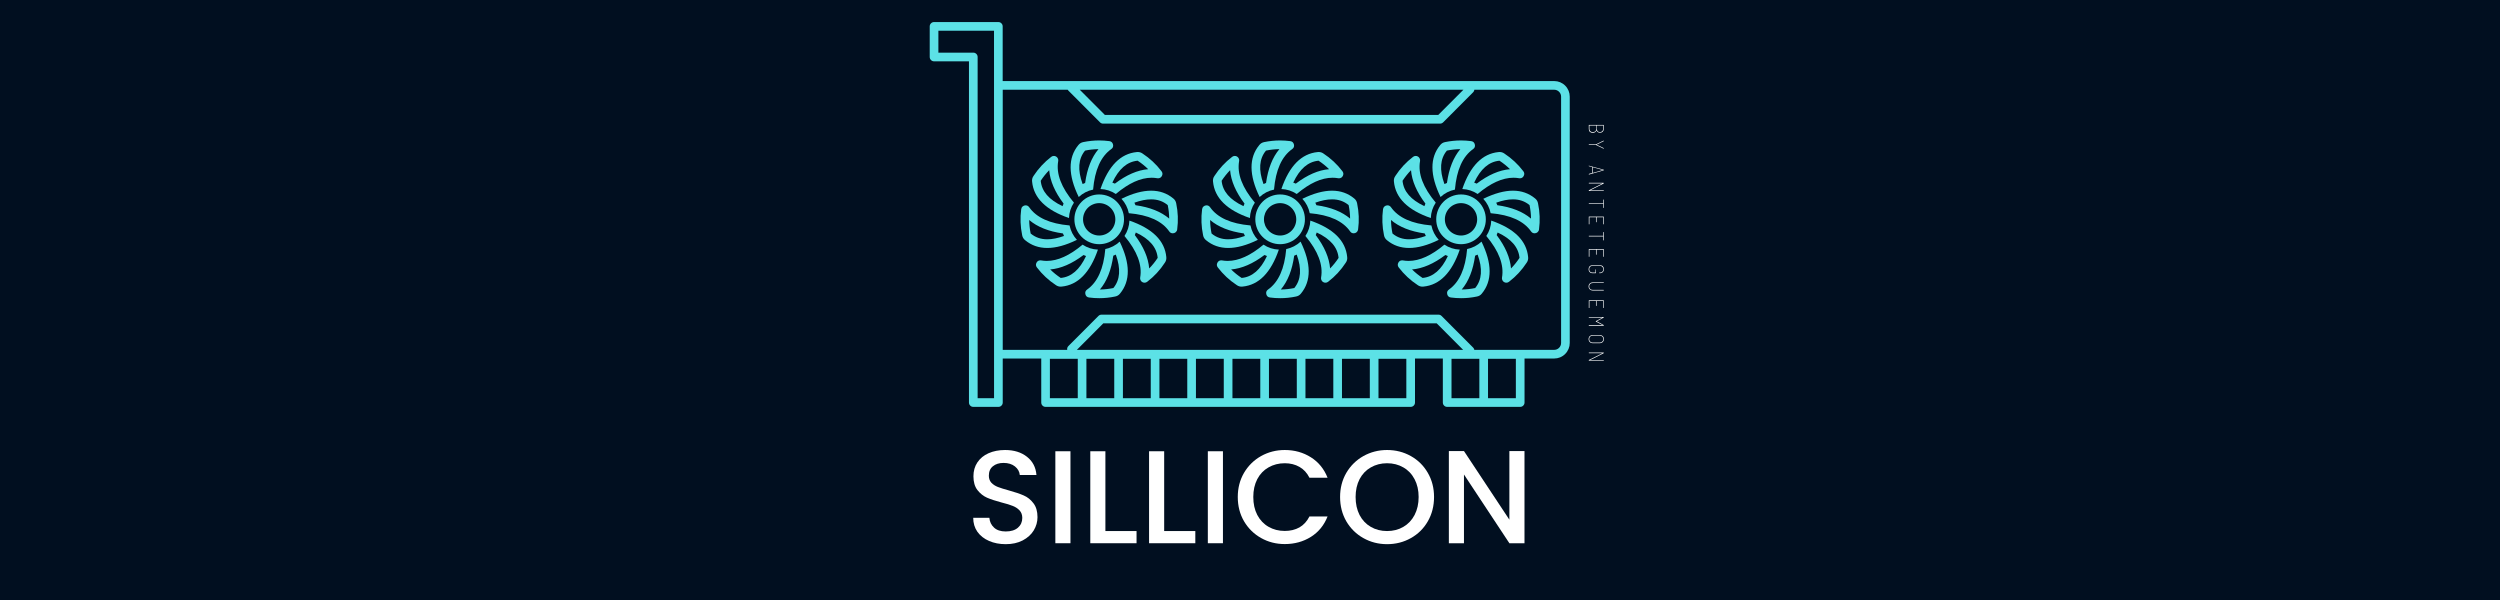 <svg xmlns="http://www.w3.org/2000/svg" xmlns:xlink="http://www.w3.org/1999/xlink" width="500" zoomAndPan="magnify" viewBox="0 0 375 90" height="120" preserveAspectRatio="xMidYMid meet" version="1.0"><defs><g/><clipPath id="c80e1ba3f9"><path d="M 139.461 3.293 L 235.461 3.293 L 235.461 61.043 L 139.461 61.043 Z M 139.461 3.293 " clip-rule="nonzero"/></clipPath></defs><rect x="-37.5" width="450" fill="#ffffff" y="-9" height="108" fill-opacity="1"/><rect x="-37.5" width="450" fill="#ffffff" y="-9" height="108" fill-opacity="1"/><rect x="-37.5" width="450" fill="#010f20" y="-9" height="108" fill-opacity="1"/><g clip-path="url(#c80e1ba3f9)"><path fill="#5ce1e6" d="M 233.133 12.16 L 150.402 12.16 L 150.402 3.961 C 150.402 3.781 150.34 3.625 150.211 3.5 C 150.086 3.371 149.934 3.309 149.754 3.309 L 140.109 3.309 C 139.93 3.309 139.773 3.371 139.648 3.5 C 139.523 3.625 139.457 3.781 139.457 3.961 L 139.457 8.547 C 139.457 8.727 139.523 8.883 139.648 9.008 C 139.773 9.137 139.93 9.199 140.109 9.199 L 145.344 9.199 L 145.344 60.379 C 145.344 60.559 145.406 60.715 145.535 60.84 C 145.66 60.969 145.812 61.031 145.992 61.031 L 149.762 61.031 C 149.941 61.031 150.094 60.969 150.219 60.84 C 150.348 60.715 150.41 60.559 150.41 60.379 L 150.41 53.777 L 156.188 53.777 L 156.188 60.379 C 156.188 60.559 156.25 60.715 156.375 60.84 C 156.504 60.969 156.656 61.031 156.836 61.031 L 211.598 61.031 C 211.777 61.031 211.93 60.969 212.059 60.84 C 212.184 60.715 212.25 60.559 212.25 60.379 L 212.25 53.777 L 216.426 53.777 L 216.426 60.379 C 216.426 60.559 216.488 60.715 216.617 60.84 C 216.742 60.969 216.895 61.031 217.074 61.031 L 228.027 61.031 C 228.207 61.031 228.359 60.969 228.488 60.84 C 228.613 60.715 228.68 60.559 228.68 60.379 L 228.68 53.777 L 233.133 53.777 C 233.441 53.777 233.738 53.719 234.023 53.602 C 234.309 53.48 234.562 53.312 234.777 53.094 C 234.996 52.875 235.164 52.621 235.285 52.336 C 235.402 52.051 235.461 51.754 235.461 51.445 L 235.461 14.492 C 235.461 14.184 235.402 13.887 235.285 13.602 C 235.164 13.316 234.996 13.062 234.777 12.844 C 234.562 12.625 234.309 12.457 234.023 12.336 C 233.738 12.219 233.441 12.16 233.133 12.16 Z M 146.645 59.727 L 146.645 8.547 C 146.645 8.367 146.578 8.215 146.453 8.086 C 146.324 7.961 146.172 7.898 145.992 7.898 L 140.758 7.898 L 140.758 4.609 L 149.102 4.609 L 149.109 59.727 Z M 219.512 13.461 L 215.742 17.238 L 165.73 17.238 L 161.965 13.461 Z M 161.531 52.477 L 165.492 48.504 L 215.508 48.504 L 219.469 52.477 Z M 157.484 53.82 L 161.664 53.82 L 161.664 59.727 L 157.484 59.727 Z M 162.961 53.82 L 167.137 53.82 L 167.137 59.727 L 162.961 59.727 Z M 168.438 53.82 L 172.613 53.82 L 172.613 59.727 L 168.438 59.727 Z M 173.914 53.82 L 178.09 53.82 L 178.09 59.727 L 173.914 59.727 Z M 179.391 53.82 L 183.566 53.82 L 183.566 59.727 L 179.391 59.727 Z M 184.867 53.82 L 189.043 53.82 L 189.043 59.727 L 184.867 59.727 Z M 190.344 53.82 L 194.52 53.82 L 194.52 59.727 L 190.344 59.727 Z M 195.82 53.82 L 199.996 53.82 L 199.996 59.727 L 195.82 59.727 Z M 201.297 53.82 L 205.473 53.82 L 205.473 59.727 L 201.297 59.727 Z M 210.949 59.727 L 206.773 59.727 L 206.773 53.82 L 210.949 53.82 Z M 217.727 53.82 L 221.902 53.82 L 221.902 59.727 L 217.727 59.727 Z M 227.379 59.727 L 223.203 59.727 L 223.203 53.82 L 227.379 53.82 Z M 234.164 51.445 C 234.164 51.582 234.137 51.711 234.082 51.84 C 234.031 51.965 233.957 52.078 233.859 52.172 C 233.766 52.27 233.652 52.344 233.527 52.398 C 233.402 52.449 233.27 52.477 233.133 52.477 L 221.152 52.477 C 221.125 52.348 221.066 52.234 220.977 52.145 L 216.234 47.391 C 216.109 47.266 215.957 47.199 215.777 47.199 L 165.227 47.199 C 165.047 47.199 164.891 47.266 164.766 47.391 L 160.262 51.906 C 160.105 52.062 160.043 52.254 160.082 52.477 L 150.41 52.477 L 150.41 13.461 L 160.16 13.461 C 160.188 13.512 160.223 13.559 160.262 13.598 L 165.004 18.352 C 165.129 18.477 165.281 18.543 165.461 18.543 L 216.012 18.543 C 216.191 18.543 216.344 18.477 216.473 18.352 L 220.977 13.836 C 221.078 13.734 221.141 13.609 221.156 13.461 L 233.133 13.461 C 233.27 13.461 233.402 13.488 233.527 13.539 C 233.652 13.594 233.766 13.668 233.859 13.766 C 233.957 13.859 234.031 13.973 234.086 14.098 C 234.137 14.227 234.164 14.355 234.164 14.492 Z M 234.164 51.445 " fill-opacity="1" fill-rule="nonzero"/></g><path fill="#5ce1e6" d="M 163.965 28.441 C 164.219 25.492 165.129 23.465 166.691 22.363 C 166.938 22.191 167.023 21.957 166.953 21.668 C 166.879 21.375 166.695 21.207 166.395 21.168 C 165.887 21.102 165.375 21.07 164.863 21.066 C 164.066 21.07 163.281 21.152 162.5 21.312 C 162.195 21.367 161.945 21.52 161.75 21.766 C 160.188 23.664 160.207 26.258 161.809 29.551 C 162.426 28.98 163.145 28.609 163.965 28.441 Z M 162.754 22.598 L 162.758 22.59 L 162.766 22.59 C 163.426 22.449 164.098 22.379 164.773 22.371 C 163.738 23.594 163.066 25.293 162.77 27.441 C 162.641 27.492 162.516 27.547 162.391 27.605 C 161.617 25.473 161.742 23.824 162.754 22.598 Z M 162.754 22.598 " fill-opacity="1" fill-rule="nonzero"/><path fill="#5ce1e6" d="M 160.348 32.707 C 160.379 31.867 160.629 31.098 161.09 30.398 C 159.188 28.129 158.402 26.055 158.73 24.168 C 158.75 24.07 158.742 23.977 158.719 23.879 C 158.691 23.785 158.648 23.699 158.586 23.625 C 158.523 23.551 158.445 23.492 158.359 23.453 C 158.27 23.41 158.176 23.391 158.078 23.391 C 157.93 23.391 157.797 23.438 157.68 23.531 C 156.633 24.332 155.75 25.289 155.027 26.395 C 154.848 26.648 154.777 26.934 154.816 27.246 C 155.051 29.695 156.895 31.516 160.348 32.707 Z M 156.113 27.109 C 156.484 26.543 156.906 26.016 157.379 25.531 C 157.512 27.133 158.23 28.809 159.539 30.539 C 159.484 30.664 159.434 30.793 159.387 30.922 C 157.336 29.957 156.262 28.707 156.109 27.121 L 156.109 27.113 Z M 156.113 27.109 " fill-opacity="1" fill-rule="nonzero"/><path fill="#5ce1e6" d="M 161.539 35.977 C 160.973 35.359 160.605 34.641 160.434 33.816 C 157.492 33.562 155.473 32.652 154.375 31.082 C 154.246 30.895 154.066 30.801 153.84 30.801 C 153.672 30.801 153.527 30.855 153.402 30.965 C 153.273 31.074 153.203 31.211 153.18 31.379 C 153.008 32.688 153.055 33.988 153.324 35.281 C 153.379 35.59 153.531 35.844 153.777 36.035 C 154.711 36.809 155.816 37.195 157.09 37.195 C 158.395 37.195 159.879 36.789 161.539 35.977 Z M 154.602 35.027 L 154.598 35.02 C 154.461 34.355 154.391 33.684 154.383 33.004 C 155.602 34.043 157.293 34.719 159.438 35.016 C 159.488 35.145 159.543 35.27 159.602 35.395 C 158.676 35.727 157.836 35.895 157.094 35.895 C 156.121 35.895 155.309 35.613 154.605 35.031 Z M 154.602 35.027 " fill-opacity="1" fill-rule="nonzero"/><path fill="#5ce1e6" d="M 167.375 29.098 C 169.301 27.473 171.094 26.66 172.742 26.66 C 173.027 26.66 173.309 26.684 173.59 26.734 C 173.629 26.742 173.668 26.746 173.707 26.746 C 173.98 26.742 174.176 26.617 174.297 26.371 C 174.414 26.125 174.391 25.895 174.223 25.68 C 173.422 24.629 172.473 23.742 171.367 23.02 C 171.156 22.875 170.926 22.801 170.668 22.801 C 170.621 22.801 170.57 22.805 170.52 22.809 C 168.074 23.043 166.258 24.891 165.07 28.355 C 165.906 28.387 166.676 28.637 167.375 29.098 Z M 170.641 24.105 L 170.648 24.105 L 170.652 24.109 C 171.219 24.48 171.746 24.902 172.227 25.379 C 170.633 25.508 168.961 26.234 167.234 27.543 C 167.109 27.488 166.98 27.438 166.852 27.391 C 167.812 25.336 169.059 24.258 170.641 24.105 Z M 170.641 24.105 " fill-opacity="1" fill-rule="nonzero"/><path fill="#5ce1e6" d="M 165.797 37.355 C 165.543 40.305 164.633 42.328 163.07 43.43 C 162.824 43.605 162.738 43.836 162.809 44.129 C 162.879 44.422 163.066 44.59 163.363 44.625 C 163.871 44.695 164.383 44.727 164.898 44.727 C 165.691 44.727 166.48 44.645 167.258 44.48 C 167.566 44.426 167.816 44.277 168.008 44.031 C 169.574 42.133 169.555 39.535 167.953 36.246 C 167.336 36.816 166.617 37.184 165.797 37.355 Z M 167.008 43.199 L 167.004 43.203 L 166.996 43.207 C 166.332 43.344 165.664 43.418 164.984 43.426 C 166.023 42.203 166.695 40.504 166.992 38.355 C 167.121 38.305 167.246 38.25 167.371 38.191 C 168.141 40.324 168.02 41.973 167.008 43.199 Z M 167.008 43.199 " fill-opacity="1" fill-rule="nonzero"/><path fill="#5ce1e6" d="M 169.414 33.09 C 169.379 33.926 169.133 34.699 168.672 35.398 C 170.57 37.664 171.359 39.742 171.027 41.629 C 171.012 41.727 171.016 41.82 171.043 41.914 C 171.066 42.012 171.113 42.094 171.176 42.172 C 171.238 42.246 171.312 42.305 171.402 42.344 C 171.492 42.387 171.582 42.406 171.68 42.406 C 171.832 42.406 171.965 42.359 172.082 42.266 C 173.129 41.465 174.012 40.508 174.73 39.402 C 174.91 39.145 174.98 38.863 174.945 38.551 C 174.711 36.102 172.867 34.277 169.414 33.09 Z M 173.648 38.688 C 173.277 39.254 172.855 39.781 172.379 40.266 C 172.25 38.664 171.527 36.988 170.223 35.258 C 170.277 35.133 170.328 35.004 170.375 34.875 C 172.426 35.836 173.5 37.09 173.652 38.676 L 173.652 38.68 Z M 173.648 38.688 " fill-opacity="1" fill-rule="nonzero"/><path fill="#5ce1e6" d="M 175.984 29.762 C 175.047 28.988 173.945 28.602 172.668 28.602 C 171.363 28.602 169.879 29.008 168.219 29.82 C 168.789 30.438 169.156 31.156 169.324 31.98 C 172.27 32.234 174.289 33.145 175.387 34.715 C 175.516 34.902 175.691 34.996 175.922 34.996 C 176.086 34.996 176.234 34.941 176.359 34.832 C 176.484 34.723 176.559 34.586 176.578 34.418 C 176.754 33.109 176.703 31.809 176.434 30.516 C 176.379 30.207 176.23 29.953 175.984 29.762 Z M 170.324 30.781 C 170.273 30.652 170.219 30.527 170.16 30.402 C 171.082 30.07 171.922 29.902 172.668 29.902 C 173.641 29.902 174.453 30.184 175.156 30.766 L 175.16 30.77 L 175.16 30.777 C 175.301 31.441 175.371 32.113 175.379 32.789 C 174.16 31.75 172.469 31.078 170.324 30.781 Z M 170.324 30.781 " fill-opacity="1" fill-rule="nonzero"/><path fill="#5ce1e6" d="M 162.387 36.699 C 160.457 38.324 158.668 39.137 157.016 39.137 C 156.734 39.137 156.449 39.109 156.172 39.062 C 156.133 39.055 156.09 39.051 156.051 39.051 C 155.781 39.055 155.586 39.18 155.465 39.426 C 155.348 39.668 155.371 39.898 155.535 40.117 C 156.336 41.164 157.289 42.051 158.391 42.773 C 158.602 42.922 158.836 42.996 159.094 42.996 C 159.141 42.996 159.191 42.992 159.242 42.988 C 161.688 42.754 163.504 40.906 164.691 37.441 C 163.855 37.41 163.086 37.16 162.387 36.699 Z M 159.117 41.691 L 159.113 41.691 L 159.105 41.688 C 158.539 41.316 158.016 40.891 157.531 40.418 C 159.125 40.285 160.801 39.562 162.527 38.254 C 162.652 38.309 162.777 38.359 162.906 38.406 C 161.949 40.461 160.699 41.539 159.117 41.691 Z M 159.117 41.691 " fill-opacity="1" fill-rule="nonzero"/><path fill="#5ce1e6" d="M 161.16 32.898 C 161.16 33.395 161.254 33.867 161.441 34.324 C 161.633 34.781 161.898 35.188 162.25 35.535 C 162.598 35.887 163 36.156 163.457 36.344 C 163.91 36.535 164.387 36.629 164.879 36.629 C 165.375 36.629 165.848 36.535 166.305 36.344 C 166.762 36.156 167.164 35.887 167.512 35.535 C 167.859 35.188 168.129 34.781 168.316 34.324 C 168.508 33.867 168.602 33.395 168.602 32.898 C 168.602 32.402 168.508 31.926 168.316 31.469 C 168.129 31.012 167.859 30.609 167.512 30.262 C 167.164 29.91 166.762 29.641 166.305 29.453 C 165.848 29.262 165.375 29.168 164.879 29.168 C 164.387 29.168 163.914 29.262 163.457 29.453 C 163 29.641 162.598 29.91 162.25 30.262 C 161.902 30.609 161.633 31.016 161.441 31.473 C 161.254 31.93 161.16 32.402 161.16 32.898 Z M 167.301 32.898 C 167.301 33.219 167.242 33.531 167.117 33.828 C 166.996 34.125 166.82 34.387 166.594 34.613 C 166.367 34.844 166.105 35.02 165.809 35.141 C 165.512 35.266 165.203 35.328 164.879 35.328 C 164.559 35.328 164.25 35.266 163.953 35.141 C 163.656 35.02 163.395 34.844 163.168 34.613 C 162.941 34.387 162.766 34.125 162.645 33.828 C 162.52 33.531 162.457 33.219 162.457 32.898 C 162.457 32.574 162.52 32.266 162.645 31.969 C 162.766 31.672 162.941 31.41 163.168 31.18 C 163.395 30.953 163.656 30.777 163.953 30.656 C 164.25 30.531 164.559 30.469 164.879 30.469 C 165.203 30.469 165.512 30.531 165.805 30.656 C 166.102 30.777 166.363 30.953 166.59 31.184 C 166.82 31.41 166.992 31.672 167.117 31.969 C 167.238 32.266 167.301 32.578 167.301 32.898 Z M 167.301 32.898 " fill-opacity="1" fill-rule="nonzero"/><path fill="#5ce1e6" d="M 191.102 28.441 C 191.355 25.492 192.266 23.465 193.828 22.363 C 194.074 22.191 194.16 21.957 194.09 21.668 C 194.016 21.375 193.832 21.207 193.531 21.168 C 193.023 21.102 192.512 21.07 192 21.066 C 191.203 21.07 190.418 21.152 189.637 21.312 C 189.332 21.367 189.082 21.52 188.887 21.766 C 187.324 23.664 187.344 26.258 188.945 29.551 C 189.562 28.98 190.281 28.609 191.102 28.441 Z M 189.891 22.598 L 189.895 22.59 L 189.898 22.59 C 190.562 22.449 191.234 22.379 191.91 22.371 C 190.875 23.594 190.203 25.293 189.906 27.441 C 189.777 27.492 189.648 27.547 189.527 27.605 C 188.754 25.473 188.879 23.824 189.891 22.598 Z M 189.891 22.598 " fill-opacity="1" fill-rule="nonzero"/><path fill="#5ce1e6" d="M 187.484 32.707 C 187.516 31.867 187.766 31.098 188.227 30.398 C 186.324 28.129 185.539 26.055 185.867 24.168 C 185.887 24.07 185.879 23.977 185.855 23.879 C 185.828 23.785 185.785 23.699 185.723 23.625 C 185.66 23.551 185.582 23.492 185.496 23.453 C 185.406 23.41 185.312 23.391 185.215 23.391 C 185.066 23.391 184.934 23.438 184.816 23.531 C 183.77 24.332 182.887 25.285 182.164 26.395 C 181.984 26.648 181.914 26.934 181.953 27.246 C 182.188 29.695 184.027 31.516 187.484 32.707 Z M 183.25 27.109 C 183.621 26.543 184.043 26.016 184.516 25.531 C 184.648 27.133 185.367 28.809 186.676 30.539 C 186.621 30.664 186.57 30.793 186.523 30.922 C 184.473 29.957 183.398 28.707 183.246 27.121 L 183.246 27.113 Z M 183.25 27.109 " fill-opacity="1" fill-rule="nonzero"/><path fill="#5ce1e6" d="M 188.676 35.977 C 188.109 35.359 187.742 34.641 187.57 33.816 C 184.629 33.562 182.609 32.652 181.512 31.082 C 181.383 30.895 181.203 30.801 180.977 30.801 C 180.809 30.801 180.664 30.855 180.539 30.965 C 180.41 31.074 180.34 31.211 180.316 31.379 C 180.145 32.688 180.191 33.988 180.461 35.281 C 180.516 35.59 180.668 35.844 180.914 36.035 C 181.848 36.809 182.953 37.195 184.227 37.195 C 185.531 37.195 187.016 36.789 188.676 35.977 Z M 181.738 35.027 L 181.734 35.02 C 181.598 34.355 181.523 33.684 181.52 33.004 C 182.738 34.043 184.43 34.719 186.574 35.016 C 186.625 35.145 186.68 35.27 186.734 35.395 C 185.812 35.727 184.973 35.895 184.227 35.895 C 183.258 35.895 182.441 35.613 181.742 35.031 Z M 181.738 35.027 " fill-opacity="1" fill-rule="nonzero"/><path fill="#5ce1e6" d="M 194.512 29.098 C 196.438 27.473 198.227 26.66 199.879 26.66 C 200.164 26.66 200.445 26.684 200.727 26.734 C 200.766 26.742 200.805 26.746 200.844 26.746 C 201.117 26.742 201.312 26.617 201.434 26.371 C 201.551 26.125 201.527 25.895 201.359 25.68 C 200.559 24.629 199.609 23.742 198.504 23.02 C 198.293 22.875 198.062 22.801 197.805 22.801 C 197.758 22.801 197.707 22.805 197.656 22.809 C 195.211 23.043 193.395 24.891 192.207 28.355 C 193.043 28.387 193.812 28.637 194.512 29.098 Z M 197.777 24.105 L 197.785 24.105 L 197.789 24.109 C 198.355 24.48 198.883 24.902 199.363 25.379 C 197.77 25.508 196.098 26.234 194.371 27.543 C 194.246 27.488 194.117 27.438 193.988 27.391 C 194.949 25.336 196.195 24.258 197.777 24.105 Z M 197.777 24.105 " fill-opacity="1" fill-rule="nonzero"/><path fill="#5ce1e6" d="M 192.934 37.355 C 192.68 40.305 191.77 42.328 190.207 43.43 C 189.961 43.605 189.875 43.836 189.945 44.129 C 190.016 44.422 190.203 44.59 190.5 44.625 C 191.008 44.695 191.52 44.727 192.035 44.727 C 192.828 44.727 193.617 44.645 194.395 44.48 C 194.703 44.426 194.953 44.277 195.145 44.031 C 196.711 42.133 196.691 39.535 195.09 36.246 C 194.473 36.816 193.754 37.184 192.934 37.355 Z M 194.145 43.199 L 194.141 43.203 L 194.133 43.207 C 193.469 43.344 192.801 43.418 192.121 43.426 C 193.16 42.203 193.832 40.504 194.129 38.355 C 194.258 38.305 194.383 38.25 194.508 38.191 C 195.277 40.324 195.156 41.973 194.145 43.199 Z M 194.145 43.199 " fill-opacity="1" fill-rule="nonzero"/><path fill="#5ce1e6" d="M 196.551 33.09 C 196.516 33.926 196.27 34.699 195.809 35.398 C 197.707 37.664 198.496 39.742 198.164 41.629 C 198.148 41.727 198.152 41.82 198.18 41.914 C 198.203 42.012 198.246 42.094 198.312 42.172 C 198.375 42.246 198.449 42.305 198.539 42.344 C 198.625 42.387 198.719 42.406 198.816 42.406 C 198.965 42.406 199.102 42.359 199.219 42.266 C 200.262 41.465 201.148 40.508 201.867 39.402 C 202.047 39.145 202.117 38.863 202.078 38.551 C 201.848 36.102 200.004 34.277 196.551 33.09 Z M 200.785 38.688 C 200.414 39.254 199.988 39.781 199.516 40.266 C 199.387 38.664 198.664 36.988 197.359 35.258 C 197.414 35.133 197.465 35.004 197.512 34.875 C 199.562 35.836 200.637 37.09 200.785 38.676 L 200.789 38.68 Z M 200.785 38.688 " fill-opacity="1" fill-rule="nonzero"/><path fill="#5ce1e6" d="M 203.121 29.762 C 202.184 28.988 201.082 28.602 199.805 28.602 C 198.5 28.602 197.016 29.008 195.355 29.82 C 195.926 30.438 196.293 31.156 196.461 31.98 C 199.402 32.234 201.426 33.145 202.523 34.715 C 202.652 34.902 202.828 34.996 203.059 34.996 C 203.223 34.996 203.371 34.941 203.496 34.832 C 203.621 34.723 203.695 34.586 203.715 34.418 C 203.891 33.109 203.84 31.809 203.57 30.516 C 203.516 30.207 203.367 29.953 203.121 29.762 Z M 197.461 30.781 C 197.41 30.652 197.355 30.527 197.297 30.402 C 198.219 30.07 199.059 29.902 199.805 29.902 C 200.777 29.902 201.59 30.184 202.293 30.766 L 202.297 30.77 L 202.297 30.777 C 202.438 31.441 202.508 32.113 202.516 32.789 C 201.297 31.75 199.602 31.078 197.461 30.781 Z M 197.461 30.781 " fill-opacity="1" fill-rule="nonzero"/><path fill="#5ce1e6" d="M 189.523 36.699 C 187.594 38.324 185.805 39.137 184.152 39.137 C 183.871 39.137 183.59 39.109 183.309 39.062 C 183.27 39.055 183.23 39.051 183.188 39.051 C 182.918 39.055 182.723 39.18 182.602 39.426 C 182.484 39.668 182.508 39.898 182.672 40.117 C 183.473 41.164 184.426 42.051 185.527 42.773 C 185.738 42.922 185.973 42.996 186.23 42.996 C 186.277 42.996 186.328 42.992 186.379 42.988 C 188.824 42.754 190.641 40.906 191.828 37.441 C 190.992 37.41 190.223 37.16 189.523 36.699 Z M 186.254 41.691 L 186.25 41.691 L 186.242 41.688 C 185.676 41.316 185.152 40.891 184.668 40.418 C 186.262 40.285 187.938 39.562 189.664 38.254 C 189.789 38.309 189.914 38.359 190.043 38.406 C 189.086 40.461 187.836 41.539 186.254 41.691 Z M 186.254 41.691 " fill-opacity="1" fill-rule="nonzero"/><path fill="#5ce1e6" d="M 188.297 32.898 C 188.297 33.395 188.391 33.867 188.578 34.324 C 188.766 34.781 189.035 35.188 189.387 35.535 C 189.734 35.887 190.137 36.156 190.594 36.344 C 191.047 36.535 191.523 36.629 192.016 36.629 C 192.512 36.629 192.984 36.535 193.441 36.344 C 193.898 36.156 194.301 35.887 194.648 35.535 C 194.996 35.188 195.266 34.781 195.453 34.324 C 195.645 33.867 195.738 33.395 195.738 32.898 C 195.738 32.402 195.645 31.926 195.453 31.469 C 195.266 31.012 194.996 30.609 194.648 30.262 C 194.301 29.91 193.898 29.641 193.441 29.453 C 192.984 29.262 192.512 29.168 192.016 29.168 C 191.523 29.168 191.051 29.262 190.594 29.453 C 190.137 29.641 189.734 29.91 189.387 30.262 C 189.039 30.609 188.77 31.016 188.578 31.473 C 188.391 31.93 188.297 32.402 188.297 32.898 Z M 194.438 32.898 C 194.438 33.219 194.379 33.531 194.254 33.828 C 194.133 34.125 193.957 34.387 193.73 34.613 C 193.504 34.844 193.238 35.02 192.945 35.141 C 192.648 35.266 192.336 35.328 192.016 35.328 C 191.695 35.328 191.387 35.266 191.09 35.141 C 190.793 35.02 190.531 34.844 190.305 34.613 C 190.078 34.387 189.902 34.125 189.777 33.828 C 189.656 33.531 189.594 33.219 189.594 32.898 C 189.594 32.574 189.656 32.266 189.777 31.969 C 189.902 31.672 190.078 31.41 190.305 31.18 C 190.531 30.953 190.793 30.777 191.09 30.656 C 191.387 30.531 191.695 30.469 192.016 30.469 C 192.336 30.469 192.648 30.531 192.941 30.656 C 193.238 30.777 193.5 30.953 193.727 31.184 C 193.957 31.41 194.129 31.672 194.254 31.969 C 194.375 32.266 194.438 32.578 194.438 32.898 Z M 194.438 32.898 " fill-opacity="1" fill-rule="nonzero"/><path fill="#5ce1e6" d="M 218.238 28.441 C 218.492 25.492 219.402 23.465 220.965 22.363 C 221.211 22.191 221.297 21.957 221.223 21.668 C 221.152 21.375 220.969 21.207 220.668 21.168 C 220.16 21.102 219.648 21.07 219.137 21.066 C 218.34 21.07 217.555 21.152 216.773 21.312 C 216.469 21.367 216.219 21.52 216.023 21.766 C 214.461 23.664 214.48 26.258 216.082 29.551 C 216.699 28.98 217.418 28.609 218.238 28.441 Z M 217.027 22.598 L 217.031 22.59 L 217.035 22.59 C 217.699 22.449 218.371 22.379 219.047 22.371 C 218.012 23.594 217.34 25.293 217.043 27.441 C 216.914 27.492 216.785 27.547 216.664 27.605 C 215.891 25.473 216.016 23.824 217.027 22.598 Z M 217.027 22.598 " fill-opacity="1" fill-rule="nonzero"/><path fill="#5ce1e6" d="M 214.621 32.707 C 214.652 31.867 214.902 31.098 215.363 30.398 C 213.461 28.129 212.676 26.055 213.004 24.168 C 213.02 24.07 213.016 23.977 212.992 23.879 C 212.965 23.785 212.922 23.699 212.859 23.625 C 212.797 23.551 212.719 23.492 212.633 23.453 C 212.543 23.41 212.449 23.391 212.352 23.391 C 212.203 23.391 212.07 23.438 211.953 23.531 C 210.906 24.332 210.023 25.285 209.301 26.395 C 209.121 26.648 209.051 26.934 209.09 27.246 C 209.32 29.695 211.164 31.516 214.621 32.707 Z M 210.387 27.109 C 210.758 26.543 211.18 26.016 211.652 25.531 C 211.781 27.133 212.504 28.809 213.812 30.539 C 213.754 30.664 213.703 30.793 213.66 30.922 C 211.609 29.957 210.531 28.707 210.383 27.121 L 210.383 27.113 Z M 210.387 27.109 " fill-opacity="1" fill-rule="nonzero"/><path fill="#5ce1e6" d="M 215.812 35.977 C 215.246 35.359 214.879 34.641 214.707 33.816 C 211.766 33.562 209.746 32.652 208.648 31.082 C 208.52 30.895 208.34 30.801 208.113 30.801 C 207.945 30.801 207.801 30.855 207.672 30.965 C 207.547 31.074 207.477 31.211 207.453 31.379 C 207.281 32.688 207.328 33.988 207.598 35.281 C 207.652 35.59 207.805 35.844 208.051 36.035 C 208.984 36.809 210.09 37.195 211.363 37.195 C 212.668 37.195 214.152 36.789 215.812 35.977 Z M 208.871 35.027 L 208.871 35.02 C 208.734 34.355 208.66 33.684 208.652 33.004 C 209.875 34.043 211.566 34.719 213.711 35.016 C 213.762 35.145 213.812 35.27 213.871 35.395 C 212.949 35.727 212.109 35.895 211.363 35.895 C 210.391 35.895 209.578 35.613 208.879 35.031 Z M 208.871 35.027 " fill-opacity="1" fill-rule="nonzero"/><path fill="#5ce1e6" d="M 221.648 29.098 C 223.574 27.473 225.363 26.66 227.016 26.66 C 227.301 26.66 227.582 26.684 227.863 26.734 C 227.902 26.742 227.941 26.746 227.98 26.746 C 228.254 26.742 228.449 26.617 228.566 26.371 C 228.688 26.125 228.664 25.895 228.496 25.68 C 227.695 24.629 226.746 23.746 225.641 23.02 C 225.43 22.875 225.199 22.801 224.941 22.801 C 224.895 22.801 224.844 22.805 224.793 22.809 C 222.348 23.043 220.531 24.891 219.344 28.355 C 220.18 28.387 220.949 28.637 221.648 29.098 Z M 224.914 24.105 L 224.922 24.105 L 224.926 24.109 C 225.492 24.48 226.016 24.902 226.5 25.379 C 224.906 25.508 223.23 26.234 221.508 27.543 C 221.383 27.488 221.254 27.438 221.125 27.391 C 222.086 25.336 223.332 24.258 224.914 24.105 Z M 224.914 24.105 " fill-opacity="1" fill-rule="nonzero"/><path fill="#5ce1e6" d="M 220.07 37.355 C 219.816 40.305 218.906 42.328 217.344 43.43 C 217.098 43.605 217.012 43.836 217.082 44.129 C 217.152 44.422 217.34 44.59 217.637 44.625 C 218.145 44.695 218.656 44.727 219.168 44.727 C 219.965 44.727 220.754 44.645 221.531 44.48 C 221.84 44.426 222.09 44.277 222.281 44.031 C 223.848 42.133 223.828 39.535 222.227 36.246 C 221.609 36.816 220.891 37.184 220.07 37.355 Z M 221.281 43.199 L 221.277 43.203 L 221.27 43.207 C 220.605 43.344 219.938 43.418 219.258 43.426 C 220.297 42.203 220.969 40.504 221.266 38.355 C 221.395 38.305 221.52 38.25 221.645 38.191 C 222.414 40.324 222.293 41.973 221.281 43.199 Z M 221.281 43.199 " fill-opacity="1" fill-rule="nonzero"/><path fill="#5ce1e6" d="M 223.688 33.09 C 223.652 33.926 223.406 34.699 222.945 35.398 C 224.844 37.664 225.629 39.742 225.301 41.629 C 225.285 41.727 225.289 41.82 225.316 41.914 C 225.34 42.012 225.383 42.094 225.449 42.172 C 225.512 42.246 225.586 42.305 225.676 42.344 C 225.762 42.387 225.855 42.406 225.953 42.406 C 226.102 42.406 226.238 42.359 226.352 42.266 C 227.398 41.465 228.285 40.508 229.004 39.402 C 229.184 39.145 229.254 38.863 229.219 38.551 C 228.984 36.102 227.141 34.277 223.688 33.09 Z M 227.922 38.688 C 227.551 39.254 227.129 39.781 226.652 40.266 C 226.523 38.664 225.801 36.988 224.496 35.258 C 224.551 35.133 224.602 35.004 224.648 34.875 C 226.699 35.836 227.773 37.09 227.926 38.676 L 227.926 38.68 Z M 227.922 38.688 " fill-opacity="1" fill-rule="nonzero"/><path fill="#5ce1e6" d="M 230.258 29.762 C 229.32 28.988 228.215 28.602 226.941 28.602 C 225.637 28.602 224.152 29.008 222.492 29.82 C 223.062 30.438 223.43 31.156 223.598 31.98 C 226.539 32.234 228.562 33.145 229.66 34.715 C 229.789 34.902 229.965 34.996 230.195 34.996 C 230.359 34.996 230.508 34.941 230.633 34.832 C 230.758 34.723 230.832 34.586 230.852 34.418 C 231.027 33.109 230.977 31.809 230.707 30.516 C 230.652 30.207 230.504 29.953 230.258 29.762 Z M 224.598 30.781 C 224.547 30.652 224.492 30.527 224.434 30.402 C 225.355 30.07 226.195 29.902 226.941 29.902 C 227.914 29.902 228.727 30.184 229.43 30.766 L 229.434 30.77 L 229.434 30.777 C 229.57 31.441 229.645 32.113 229.652 32.789 C 228.434 31.75 226.738 31.078 224.598 30.781 Z M 224.598 30.781 " fill-opacity="1" fill-rule="nonzero"/><path fill="#5ce1e6" d="M 216.66 36.699 C 214.73 38.324 212.941 39.137 211.289 39.137 C 211.004 39.137 210.723 39.109 210.445 39.062 C 210.406 39.055 210.363 39.051 210.324 39.051 C 210.051 39.055 209.855 39.18 209.738 39.426 C 209.621 39.668 209.645 39.898 209.809 40.117 C 210.609 41.164 211.562 42.051 212.664 42.773 C 212.875 42.922 213.109 42.996 213.363 42.996 C 213.414 42.996 213.465 42.992 213.516 42.988 C 215.961 42.754 217.777 40.906 218.965 37.441 C 218.125 37.41 217.359 37.16 216.66 36.699 Z M 213.391 41.691 L 213.387 41.691 L 213.379 41.688 C 212.812 41.316 212.289 40.891 211.805 40.418 C 213.398 40.285 215.074 39.562 216.797 38.254 C 216.926 38.309 217.051 38.359 217.18 38.406 C 216.223 40.461 214.973 41.539 213.391 41.691 Z M 213.391 41.691 " fill-opacity="1" fill-rule="nonzero"/><path fill="#5ce1e6" d="M 215.434 32.898 C 215.434 33.395 215.527 33.867 215.715 34.324 C 215.902 34.781 216.172 35.188 216.523 35.535 C 216.871 35.887 217.273 36.156 217.73 36.344 C 218.184 36.535 218.66 36.629 219.152 36.629 C 219.648 36.629 220.121 36.535 220.578 36.344 C 221.031 36.156 221.434 35.887 221.785 35.535 C 222.133 35.188 222.402 34.781 222.59 34.324 C 222.781 33.867 222.875 33.395 222.875 32.898 C 222.875 32.402 222.781 31.926 222.59 31.469 C 222.402 31.012 222.133 30.609 221.785 30.262 C 221.438 29.91 221.035 29.641 220.578 29.453 C 220.121 29.262 219.648 29.168 219.152 29.168 C 218.66 29.168 218.184 29.262 217.73 29.453 C 217.273 29.641 216.871 29.91 216.523 30.262 C 216.176 30.609 215.906 31.016 215.715 31.473 C 215.527 31.93 215.434 32.402 215.434 32.898 Z M 221.574 32.898 C 221.574 33.219 221.512 33.531 221.391 33.828 C 221.27 34.125 221.094 34.387 220.867 34.613 C 220.637 34.844 220.375 35.02 220.078 35.141 C 219.785 35.266 219.473 35.328 219.152 35.328 C 218.832 35.328 218.523 35.266 218.227 35.141 C 217.93 35.02 217.668 34.844 217.441 34.613 C 217.215 34.387 217.039 34.125 216.914 33.828 C 216.793 33.531 216.73 33.219 216.73 32.898 C 216.73 32.574 216.793 32.266 216.914 31.969 C 217.039 31.672 217.215 31.41 217.441 31.18 C 217.668 30.953 217.93 30.777 218.227 30.656 C 218.523 30.531 218.832 30.469 219.152 30.469 C 219.473 30.469 219.781 30.531 220.078 30.656 C 220.375 30.777 220.637 30.953 220.863 31.184 C 221.094 31.41 221.266 31.672 221.391 31.969 C 221.512 32.266 221.574 32.578 221.574 32.898 Z M 221.574 32.898 " fill-opacity="1" fill-rule="nonzero"/><g fill="#ffffff" fill-opacity="1"><g transform="translate(144.827, 81.485)"><g><path d="M 6.031 0.141 C 5.102 0.141 4.27 -0.02 3.531 -0.344 C 2.789 -0.664 2.207 -1.125 1.781 -1.719 C 1.363 -2.32 1.156 -3.02 1.156 -3.812 L 3.578 -3.812 C 3.629 -3.219 3.863 -2.727 4.281 -2.344 C 4.695 -1.957 5.281 -1.766 6.031 -1.766 C 6.812 -1.766 7.422 -1.953 7.859 -2.328 C 8.297 -2.711 8.516 -3.203 8.516 -3.797 C 8.516 -4.254 8.379 -4.629 8.109 -4.922 C 7.836 -5.211 7.5 -5.438 7.094 -5.594 C 6.695 -5.758 6.141 -5.93 5.422 -6.109 C 4.523 -6.348 3.797 -6.586 3.234 -6.828 C 2.672 -7.078 2.188 -7.461 1.781 -7.984 C 1.383 -8.504 1.188 -9.191 1.188 -10.047 C 1.188 -10.836 1.383 -11.531 1.781 -12.125 C 2.188 -12.727 2.742 -13.188 3.453 -13.5 C 4.172 -13.82 5 -13.984 5.938 -13.984 C 7.27 -13.984 8.363 -13.645 9.219 -12.969 C 10.07 -12.301 10.547 -11.391 10.641 -10.234 L 8.141 -10.234 C 8.098 -10.734 7.859 -11.16 7.422 -11.516 C 6.984 -11.867 6.41 -12.047 5.703 -12.047 C 5.047 -12.047 4.516 -11.879 4.109 -11.547 C 3.703 -11.223 3.5 -10.75 3.5 -10.125 C 3.5 -9.707 3.625 -9.359 3.875 -9.078 C 4.133 -8.805 4.461 -8.594 4.859 -8.438 C 5.266 -8.281 5.812 -8.109 6.5 -7.922 C 7.406 -7.672 8.145 -7.422 8.719 -7.172 C 9.301 -6.922 9.789 -6.531 10.188 -6 C 10.594 -5.477 10.797 -4.781 10.797 -3.906 C 10.797 -3.207 10.609 -2.547 10.234 -1.922 C 9.859 -1.305 9.305 -0.805 8.578 -0.422 C 7.859 -0.047 7.008 0.141 6.031 0.141 Z M 6.031 0.141 "/></g></g></g><g fill="#ffffff" fill-opacity="1"><g transform="translate(156.819, 81.485)"><g><path d="M 3.75 -13.797 L 3.75 0 L 1.484 0 L 1.484 -13.797 Z M 3.75 -13.797 "/></g></g></g><g fill="#ffffff" fill-opacity="1"><g transform="translate(162.06, 81.485)"><g><path d="M 3.75 -1.828 L 8.422 -1.828 L 8.422 0 L 1.484 0 L 1.484 -13.797 L 3.75 -13.797 Z M 3.75 -1.828 "/></g></g></g><g fill="#ffffff" fill-opacity="1"><g transform="translate(170.876, 81.485)"><g><path d="M 3.75 -1.828 L 8.422 -1.828 L 8.422 0 L 1.484 0 L 1.484 -13.797 L 3.75 -13.797 Z M 3.75 -1.828 "/></g></g></g><g fill="#ffffff" fill-opacity="1"><g transform="translate(179.691, 81.485)"><g><path d="M 3.75 -13.797 L 3.75 0 L 1.484 0 L 1.484 -13.797 Z M 3.75 -13.797 "/></g></g></g><g fill="#ffffff" fill-opacity="1"><g transform="translate(184.932, 81.485)"><g><path d="M 0.734 -6.938 C 0.734 -8.281 1.047 -9.488 1.672 -10.562 C 2.305 -11.633 3.16 -12.473 4.234 -13.078 C 5.316 -13.68 6.5 -13.984 7.781 -13.984 C 9.25 -13.984 10.555 -13.617 11.703 -12.891 C 12.848 -12.172 13.68 -11.148 14.203 -9.828 L 11.484 -9.828 C 11.117 -10.555 10.617 -11.098 9.984 -11.453 C 9.348 -11.816 8.613 -12 7.781 -12 C 6.875 -12 6.062 -11.789 5.344 -11.375 C 4.625 -10.969 4.062 -10.379 3.656 -9.609 C 3.258 -8.836 3.062 -7.945 3.062 -6.938 C 3.062 -5.914 3.258 -5.02 3.656 -4.25 C 4.062 -3.477 4.625 -2.883 5.344 -2.469 C 6.062 -2.051 6.875 -1.844 7.781 -1.844 C 8.613 -1.844 9.348 -2.02 9.984 -2.375 C 10.617 -2.738 11.117 -3.285 11.484 -4.016 L 14.203 -4.016 C 13.68 -2.691 12.848 -1.672 11.703 -0.953 C 10.555 -0.234 9.25 0.125 7.781 0.125 C 6.488 0.125 5.305 -0.176 4.234 -0.781 C 3.16 -1.383 2.305 -2.223 1.672 -3.297 C 1.047 -4.367 0.734 -5.582 0.734 -6.938 Z M 0.734 -6.938 "/></g></g></g><g fill="#ffffff" fill-opacity="1"><g transform="translate(200.279, 81.485)"><g><path d="M 7.781 0.141 C 6.5 0.141 5.316 -0.16 4.234 -0.766 C 3.16 -1.367 2.305 -2.207 1.672 -3.281 C 1.047 -4.363 0.734 -5.582 0.734 -6.938 C 0.734 -8.281 1.047 -9.488 1.672 -10.562 C 2.305 -11.633 3.16 -12.473 4.234 -13.078 C 5.316 -13.68 6.5 -13.984 7.781 -13.984 C 9.082 -13.984 10.27 -13.68 11.344 -13.078 C 12.426 -12.473 13.273 -11.633 13.891 -10.562 C 14.516 -9.488 14.828 -8.281 14.828 -6.938 C 14.828 -5.582 14.516 -4.363 13.891 -3.281 C 13.273 -2.207 12.426 -1.367 11.344 -0.766 C 10.27 -0.16 9.082 0.141 7.781 0.141 Z M 7.781 -1.828 C 8.695 -1.828 9.508 -2.035 10.219 -2.453 C 10.938 -2.867 11.5 -3.461 11.906 -4.234 C 12.312 -5.016 12.516 -5.914 12.516 -6.938 C 12.516 -7.945 12.312 -8.836 11.906 -9.609 C 11.5 -10.379 10.938 -10.969 10.219 -11.375 C 9.508 -11.789 8.695 -12 7.781 -12 C 6.875 -12 6.062 -11.789 5.344 -11.375 C 4.625 -10.969 4.062 -10.379 3.656 -9.609 C 3.258 -8.836 3.062 -7.945 3.062 -6.938 C 3.062 -5.914 3.258 -5.016 3.656 -4.234 C 4.062 -3.461 4.625 -2.867 5.344 -2.453 C 6.062 -2.035 6.875 -1.828 7.781 -1.828 Z M 7.781 -1.828 "/></g></g></g><g fill="#ffffff" fill-opacity="1"><g transform="translate(215.845, 81.485)"><g><path d="M 12.828 0 L 10.562 0 L 3.75 -10.312 L 3.75 0 L 1.484 0 L 1.484 -13.828 L 3.75 -13.828 L 10.562 -3.531 L 10.562 -13.828 L 12.828 -13.828 Z M 12.828 0 "/></g></g></g><g fill="#ffffff" fill-opacity="1"><g transform="translate(238.319, 18.411)"><g><path d="M 1.172 1.172 C 1.16 1.172 1.156 1.172 1.156 1.172 C 1.113 1.273 1.039 1.359 0.938 1.422 C 0.844 1.484 0.727 1.516 0.594 1.516 C 0.414 1.516 0.27 1.461 0.156 1.359 C 0.051 1.254 0 1.113 0 0.938 L 0 0.359 C 0 0.336 0.008 0.328 0.031 0.328 L 2.203 0.328 C 2.234 0.328 2.25 0.336 2.25 0.359 L 2.25 0.922 C 2.25 1.098 2.195 1.238 2.094 1.344 C 1.988 1.445 1.848 1.5 1.672 1.5 C 1.547 1.5 1.441 1.469 1.359 1.406 C 1.273 1.352 1.211 1.273 1.172 1.172 Z M 2.156 0.438 C 2.156 0.426 2.148 0.422 2.141 0.422 L 1.219 0.422 C 1.207 0.422 1.203 0.426 1.203 0.438 L 1.203 0.922 C 1.203 1.066 1.242 1.18 1.328 1.266 C 1.41 1.359 1.523 1.406 1.672 1.406 C 1.816 1.406 1.93 1.359 2.016 1.266 C 2.109 1.18 2.156 1.066 2.156 0.922 Z M 0.094 0.922 C 0.094 1.078 0.141 1.195 0.234 1.281 C 0.328 1.363 0.453 1.406 0.609 1.406 C 0.766 1.406 0.891 1.363 0.984 1.281 C 1.078 1.195 1.125 1.078 1.125 0.922 L 1.125 0.438 C 1.125 0.426 1.117 0.422 1.109 0.422 L 0.109 0.422 C 0.098 0.422 0.094 0.426 0.094 0.438 Z M 0.094 0.922 "/></g></g></g><g fill="#ffffff" fill-opacity="1"><g transform="translate(238.319, 20.957)"><g><path d="M 0 0.734 C 0 0.711 0.008 0.703 0.031 0.703 L 1.062 0.703 C 1.07 0.703 1.078 0.695 1.078 0.688 L 2.203 0.141 C 2.203 0.141 2.207 0.141 2.219 0.141 C 2.238 0.141 2.25 0.148 2.25 0.172 L 2.25 0.203 C 2.25 0.223 2.238 0.234 2.219 0.234 L 1.188 0.734 C 1.176 0.734 1.172 0.734 1.172 0.734 C 1.172 0.742 1.176 0.75 1.188 0.75 L 2.219 1.25 C 2.238 1.258 2.25 1.273 2.25 1.297 L 2.25 1.328 C 2.25 1.336 2.242 1.344 2.234 1.344 C 2.223 1.352 2.211 1.352 2.203 1.344 L 1.078 0.797 C 1.078 0.797 1.07 0.797 1.062 0.797 L 0.031 0.797 C 0.008 0.797 0 0.785 0 0.766 Z M 0 0.734 "/></g></g></g><g fill="#ffffff" fill-opacity="1"><g transform="translate(238.319, 23.286)"><g/></g></g><g fill="#ffffff" fill-opacity="1"><g transform="translate(238.319, 24.762)"><g><path d="M 0 1.359 C 0 1.336 0.008 1.32 0.031 1.312 L 0.484 1.188 C 0.484 1.188 0.484 1.18 0.484 1.172 L 0.484 0.312 C 0.484 0.301 0.484 0.297 0.484 0.297 L 0.031 0.172 C 0.008 0.172 0 0.16 0 0.141 L 0 0.109 C 0 0.098 0 0.086 0 0.078 C 0.008 0.078 0.02 0.082 0.031 0.094 L 2.219 0.688 C 2.238 0.688 2.25 0.695 2.25 0.719 L 2.25 0.766 C 2.25 0.785 2.238 0.797 2.219 0.797 L 0.031 1.422 C 0.008 1.422 0 1.41 0 1.391 Z M 0.594 0.328 C 0.582 0.328 0.578 0.328 0.578 0.328 C 0.578 0.336 0.578 0.344 0.578 0.344 L 0.578 1.156 C 0.578 1.164 0.582 1.172 0.594 1.172 L 2.078 0.75 C 2.078 0.75 2.078 0.742 2.078 0.734 Z M 0.594 0.328 "/></g></g></g><g fill="#ffffff" fill-opacity="1"><g transform="translate(238.319, 27.097)"><g><path d="M 2.203 1.453 C 2.234 1.453 2.25 1.461 2.25 1.484 L 2.25 1.516 C 2.25 1.535 2.234 1.547 2.203 1.547 L 0.031 1.547 C 0.008 1.547 0 1.535 0 1.516 L 0 1.469 C 0 1.445 0.004 1.438 0.016 1.438 L 2.016 0.438 C 2.016 0.426 2.016 0.422 2.016 0.422 C 2.016 0.422 2.008 0.422 2 0.422 L 0.031 0.422 C 0.008 0.422 0 0.41 0 0.391 L 0 0.359 C 0 0.336 0.008 0.328 0.031 0.328 L 2.203 0.328 C 2.234 0.328 2.25 0.336 2.25 0.359 L 2.25 0.391 C 2.25 0.41 2.238 0.426 2.219 0.438 L 0.234 1.438 C 0.223 1.438 0.219 1.438 0.219 1.438 C 0.227 1.445 0.234 1.453 0.234 1.453 Z M 2.203 1.453 "/></g></g></g><g fill="#ffffff" fill-opacity="1"><g transform="translate(238.319, 29.797)"><g><path d="M 2.25 1.359 C 2.25 1.379 2.234 1.391 2.203 1.391 L 2.188 1.391 C 2.164 1.391 2.156 1.379 2.156 1.359 L 2.156 0.812 C 2.156 0.801 2.148 0.797 2.141 0.797 L 0.031 0.797 C 0.008 0.797 0 0.785 0 0.766 L 0 0.734 C 0 0.711 0.008 0.703 0.031 0.703 L 2.141 0.703 C 2.148 0.703 2.156 0.695 2.156 0.688 L 2.156 0.172 C 2.156 0.148 2.164 0.141 2.188 0.141 L 2.203 0.141 C 2.234 0.141 2.25 0.148 2.25 0.172 Z M 2.25 1.359 "/></g></g></g><g fill="#ffffff" fill-opacity="1"><g transform="translate(238.319, 32.163)"><g><path d="M 2.188 1.484 C 2.164 1.484 2.156 1.473 2.156 1.453 L 2.156 0.438 C 2.156 0.426 2.148 0.422 2.141 0.422 L 1.172 0.422 C 1.172 0.422 1.172 0.426 1.172 0.438 L 1.172 1.141 C 1.172 1.16 1.16 1.172 1.141 1.172 L 1.109 1.172 C 1.086 1.172 1.078 1.16 1.078 1.141 L 1.078 0.438 C 1.078 0.426 1.07 0.422 1.062 0.422 L 0.109 0.422 C 0.098 0.422 0.094 0.426 0.094 0.438 L 0.094 1.453 C 0.094 1.473 0.082 1.484 0.062 1.484 L 0.031 1.484 C 0.008 1.484 0 1.473 0 1.453 L 0 0.359 C 0 0.336 0.008 0.328 0.031 0.328 L 2.203 0.328 C 2.234 0.328 2.25 0.336 2.25 0.359 L 2.25 1.453 C 2.25 1.473 2.234 1.484 2.203 1.484 Z M 2.188 1.484 "/></g></g></g><g fill="#ffffff" fill-opacity="1"><g transform="translate(238.319, 34.668)"><g><path d="M 2.25 1.359 C 2.25 1.379 2.234 1.391 2.203 1.391 L 2.188 1.391 C 2.164 1.391 2.156 1.379 2.156 1.359 L 2.156 0.812 C 2.156 0.801 2.148 0.797 2.141 0.797 L 0.031 0.797 C 0.008 0.797 0 0.785 0 0.766 L 0 0.734 C 0 0.711 0.008 0.703 0.031 0.703 L 2.141 0.703 C 2.148 0.703 2.156 0.695 2.156 0.688 L 2.156 0.172 C 2.156 0.148 2.164 0.141 2.188 0.141 L 2.203 0.141 C 2.234 0.141 2.25 0.148 2.25 0.172 Z M 2.25 1.359 "/></g></g></g><g fill="#ffffff" fill-opacity="1"><g transform="translate(238.319, 37.035)"><g><path d="M 2.188 1.484 C 2.164 1.484 2.156 1.473 2.156 1.453 L 2.156 0.438 C 2.156 0.426 2.148 0.422 2.141 0.422 L 1.172 0.422 C 1.172 0.422 1.172 0.426 1.172 0.438 L 1.172 1.141 C 1.172 1.16 1.16 1.172 1.141 1.172 L 1.109 1.172 C 1.086 1.172 1.078 1.16 1.078 1.141 L 1.078 0.438 C 1.078 0.426 1.07 0.422 1.062 0.422 L 0.109 0.422 C 0.098 0.422 0.094 0.426 0.094 0.438 L 0.094 1.453 C 0.094 1.473 0.082 1.484 0.062 1.484 L 0.031 1.484 C 0.008 1.484 0 1.473 0 1.453 L 0 0.359 C 0 0.336 0.008 0.328 0.031 0.328 L 2.203 0.328 C 2.234 0.328 2.25 0.336 2.25 0.359 L 2.25 1.453 C 2.25 1.473 2.234 1.484 2.203 1.484 Z M 2.188 1.484 "/></g></g></g><g fill="#ffffff" fill-opacity="1"><g transform="translate(238.319, 39.539)"><g><path d="M -0.031 0.844 C -0.031 0.664 0.02 0.52 0.125 0.406 C 0.238 0.301 0.379 0.25 0.547 0.25 L 1.688 0.25 C 1.863 0.25 2.004 0.301 2.109 0.406 C 2.211 0.52 2.266 0.664 2.266 0.844 C 2.266 1.02 2.211 1.16 2.109 1.266 C 2.004 1.379 1.863 1.438 1.688 1.438 L 1.594 1.438 C 1.57 1.438 1.562 1.426 1.562 1.406 L 1.562 1.375 C 1.562 1.352 1.57 1.344 1.594 1.344 L 1.703 1.344 C 1.848 1.344 1.961 1.297 2.047 1.203 C 2.129 1.109 2.172 0.988 2.172 0.844 C 2.172 0.695 2.125 0.578 2.031 0.484 C 1.945 0.391 1.832 0.344 1.688 0.344 L 0.547 0.344 C 0.398 0.344 0.281 0.391 0.188 0.484 C 0.102 0.578 0.062 0.695 0.062 0.844 C 0.062 0.988 0.102 1.109 0.188 1.203 C 0.281 1.297 0.398 1.344 0.547 1.344 L 0.984 1.344 C 0.992 1.344 1 1.336 1 1.328 L 1 0.906 C 1 0.883 1.008 0.875 1.031 0.875 L 1.047 0.875 C 1.066 0.875 1.078 0.883 1.078 0.906 L 1.078 1.406 C 1.078 1.426 1.066 1.438 1.047 1.438 L 0.547 1.438 C 0.367 1.438 0.227 1.379 0.125 1.266 C 0.02 1.16 -0.031 1.02 -0.031 0.844 Z M -0.031 0.844 "/></g></g></g><g fill="#ffffff" fill-opacity="1"><g transform="translate(238.319, 42.063)"><g><path d="M -0.031 0.906 C -0.031 0.727 0.023 0.582 0.141 0.469 C 0.266 0.352 0.422 0.297 0.609 0.297 L 2.203 0.297 C 2.234 0.297 2.25 0.305 2.25 0.328 L 2.25 0.359 C 2.25 0.379 2.234 0.391 2.203 0.391 L 0.609 0.391 C 0.441 0.391 0.305 0.438 0.203 0.531 C 0.109 0.625 0.062 0.75 0.062 0.906 C 0.062 1.062 0.109 1.188 0.203 1.281 C 0.305 1.375 0.441 1.422 0.609 1.422 L 2.203 1.422 C 2.234 1.422 2.25 1.43 2.25 1.453 L 2.25 1.484 C 2.25 1.504 2.234 1.516 2.203 1.516 L 0.609 1.516 C 0.484 1.516 0.375 1.488 0.281 1.438 C 0.188 1.383 0.109 1.312 0.047 1.219 C -0.004 1.125 -0.031 1.02 -0.031 0.906 Z M -0.031 0.906 "/></g></g></g><g fill="#ffffff" fill-opacity="1"><g transform="translate(238.319, 44.715)"><g><path d="M 2.188 1.484 C 2.164 1.484 2.156 1.473 2.156 1.453 L 2.156 0.438 C 2.156 0.426 2.148 0.422 2.141 0.422 L 1.172 0.422 C 1.172 0.422 1.172 0.426 1.172 0.438 L 1.172 1.141 C 1.172 1.16 1.16 1.172 1.141 1.172 L 1.109 1.172 C 1.086 1.172 1.078 1.16 1.078 1.141 L 1.078 0.438 C 1.078 0.426 1.07 0.422 1.062 0.422 L 0.109 0.422 C 0.098 0.422 0.094 0.426 0.094 0.438 L 0.094 1.453 C 0.094 1.473 0.082 1.484 0.062 1.484 L 0.031 1.484 C 0.008 1.484 0 1.473 0 1.453 L 0 0.359 C 0 0.336 0.008 0.328 0.031 0.328 L 2.203 0.328 C 2.234 0.328 2.25 0.336 2.25 0.359 L 2.25 1.453 C 2.25 1.473 2.234 1.484 2.203 1.484 Z M 2.188 1.484 "/></g></g></g><g fill="#ffffff" fill-opacity="1"><g transform="translate(238.319, 47.219)"><g><path d="M 2.219 1.531 C 2.238 1.531 2.25 1.539 2.25 1.562 L 2.25 1.609 C 2.25 1.629 2.234 1.641 2.203 1.641 L 0.031 1.641 C 0.008 1.641 0 1.629 0 1.609 L 0 1.562 C 0 1.539 0.008 1.531 0.031 1.531 L 2.016 1.531 C 2.023 1.531 2.031 1.531 2.031 1.531 C 2.031 1.531 2.023 1.523 2.016 1.516 L 1.078 1.031 C 1.055 1.02 1.047 1.004 1.047 0.984 L 1.047 0.969 C 1.047 0.945 1.055 0.938 1.078 0.938 L 2.016 0.438 C 2.016 0.426 2.016 0.422 2.016 0.422 L 0.031 0.422 C 0.008 0.422 0 0.41 0 0.391 L 0 0.359 C 0 0.336 0.008 0.328 0.031 0.328 L 2.203 0.328 C 2.234 0.328 2.25 0.336 2.25 0.359 L 2.25 0.391 C 2.25 0.41 2.238 0.422 2.219 0.422 L 1.219 0.969 C 1.207 0.969 1.203 0.969 1.203 0.969 C 1.203 0.977 1.207 0.984 1.219 0.984 Z M 2.219 1.531 "/></g></g></g><g fill="#ffffff" fill-opacity="1"><g transform="translate(238.319, 50.009)"><g><path d="M -0.031 0.859 C -0.031 0.734 -0.004 0.625 0.047 0.531 C 0.098 0.445 0.172 0.379 0.266 0.328 C 0.359 0.273 0.461 0.25 0.578 0.25 L 1.656 0.25 C 1.77 0.25 1.875 0.273 1.969 0.328 C 2.062 0.379 2.133 0.445 2.188 0.531 C 2.238 0.625 2.266 0.734 2.266 0.859 C 2.266 0.973 2.238 1.078 2.188 1.172 C 2.133 1.266 2.062 1.336 1.969 1.391 C 1.875 1.441 1.77 1.469 1.656 1.469 L 0.578 1.469 C 0.461 1.469 0.359 1.441 0.266 1.391 C 0.172 1.336 0.098 1.266 0.047 1.172 C -0.004 1.078 -0.031 0.973 -0.031 0.859 Z M 0.062 0.859 C 0.062 1.004 0.109 1.125 0.203 1.219 C 0.297 1.32 0.422 1.375 0.578 1.375 L 1.656 1.375 C 1.812 1.375 1.938 1.32 2.031 1.219 C 2.125 1.125 2.172 1.004 2.172 0.859 C 2.172 0.703 2.125 0.578 2.031 0.484 C 1.938 0.391 1.812 0.344 1.656 0.344 L 0.578 0.344 C 0.422 0.344 0.297 0.391 0.203 0.484 C 0.109 0.578 0.062 0.703 0.062 0.859 Z M 0.062 0.859 "/></g></g></g><g fill="#ffffff" fill-opacity="1"><g transform="translate(238.319, 52.555)"><g><path d="M 2.203 1.453 C 2.234 1.453 2.25 1.461 2.25 1.484 L 2.25 1.516 C 2.25 1.535 2.234 1.547 2.203 1.547 L 0.031 1.547 C 0.008 1.547 0 1.535 0 1.516 L 0 1.469 C 0 1.445 0.004 1.438 0.016 1.438 L 2.016 0.438 C 2.016 0.426 2.016 0.422 2.016 0.422 C 2.016 0.422 2.008 0.422 2 0.422 L 0.031 0.422 C 0.008 0.422 0 0.41 0 0.391 L 0 0.359 C 0 0.336 0.008 0.328 0.031 0.328 L 2.203 0.328 C 2.234 0.328 2.25 0.336 2.25 0.359 L 2.25 0.391 C 2.25 0.41 2.238 0.426 2.219 0.438 L 0.234 1.438 C 0.223 1.438 0.219 1.438 0.219 1.438 C 0.227 1.445 0.234 1.453 0.234 1.453 Z M 2.203 1.453 "/></g></g></g></svg>